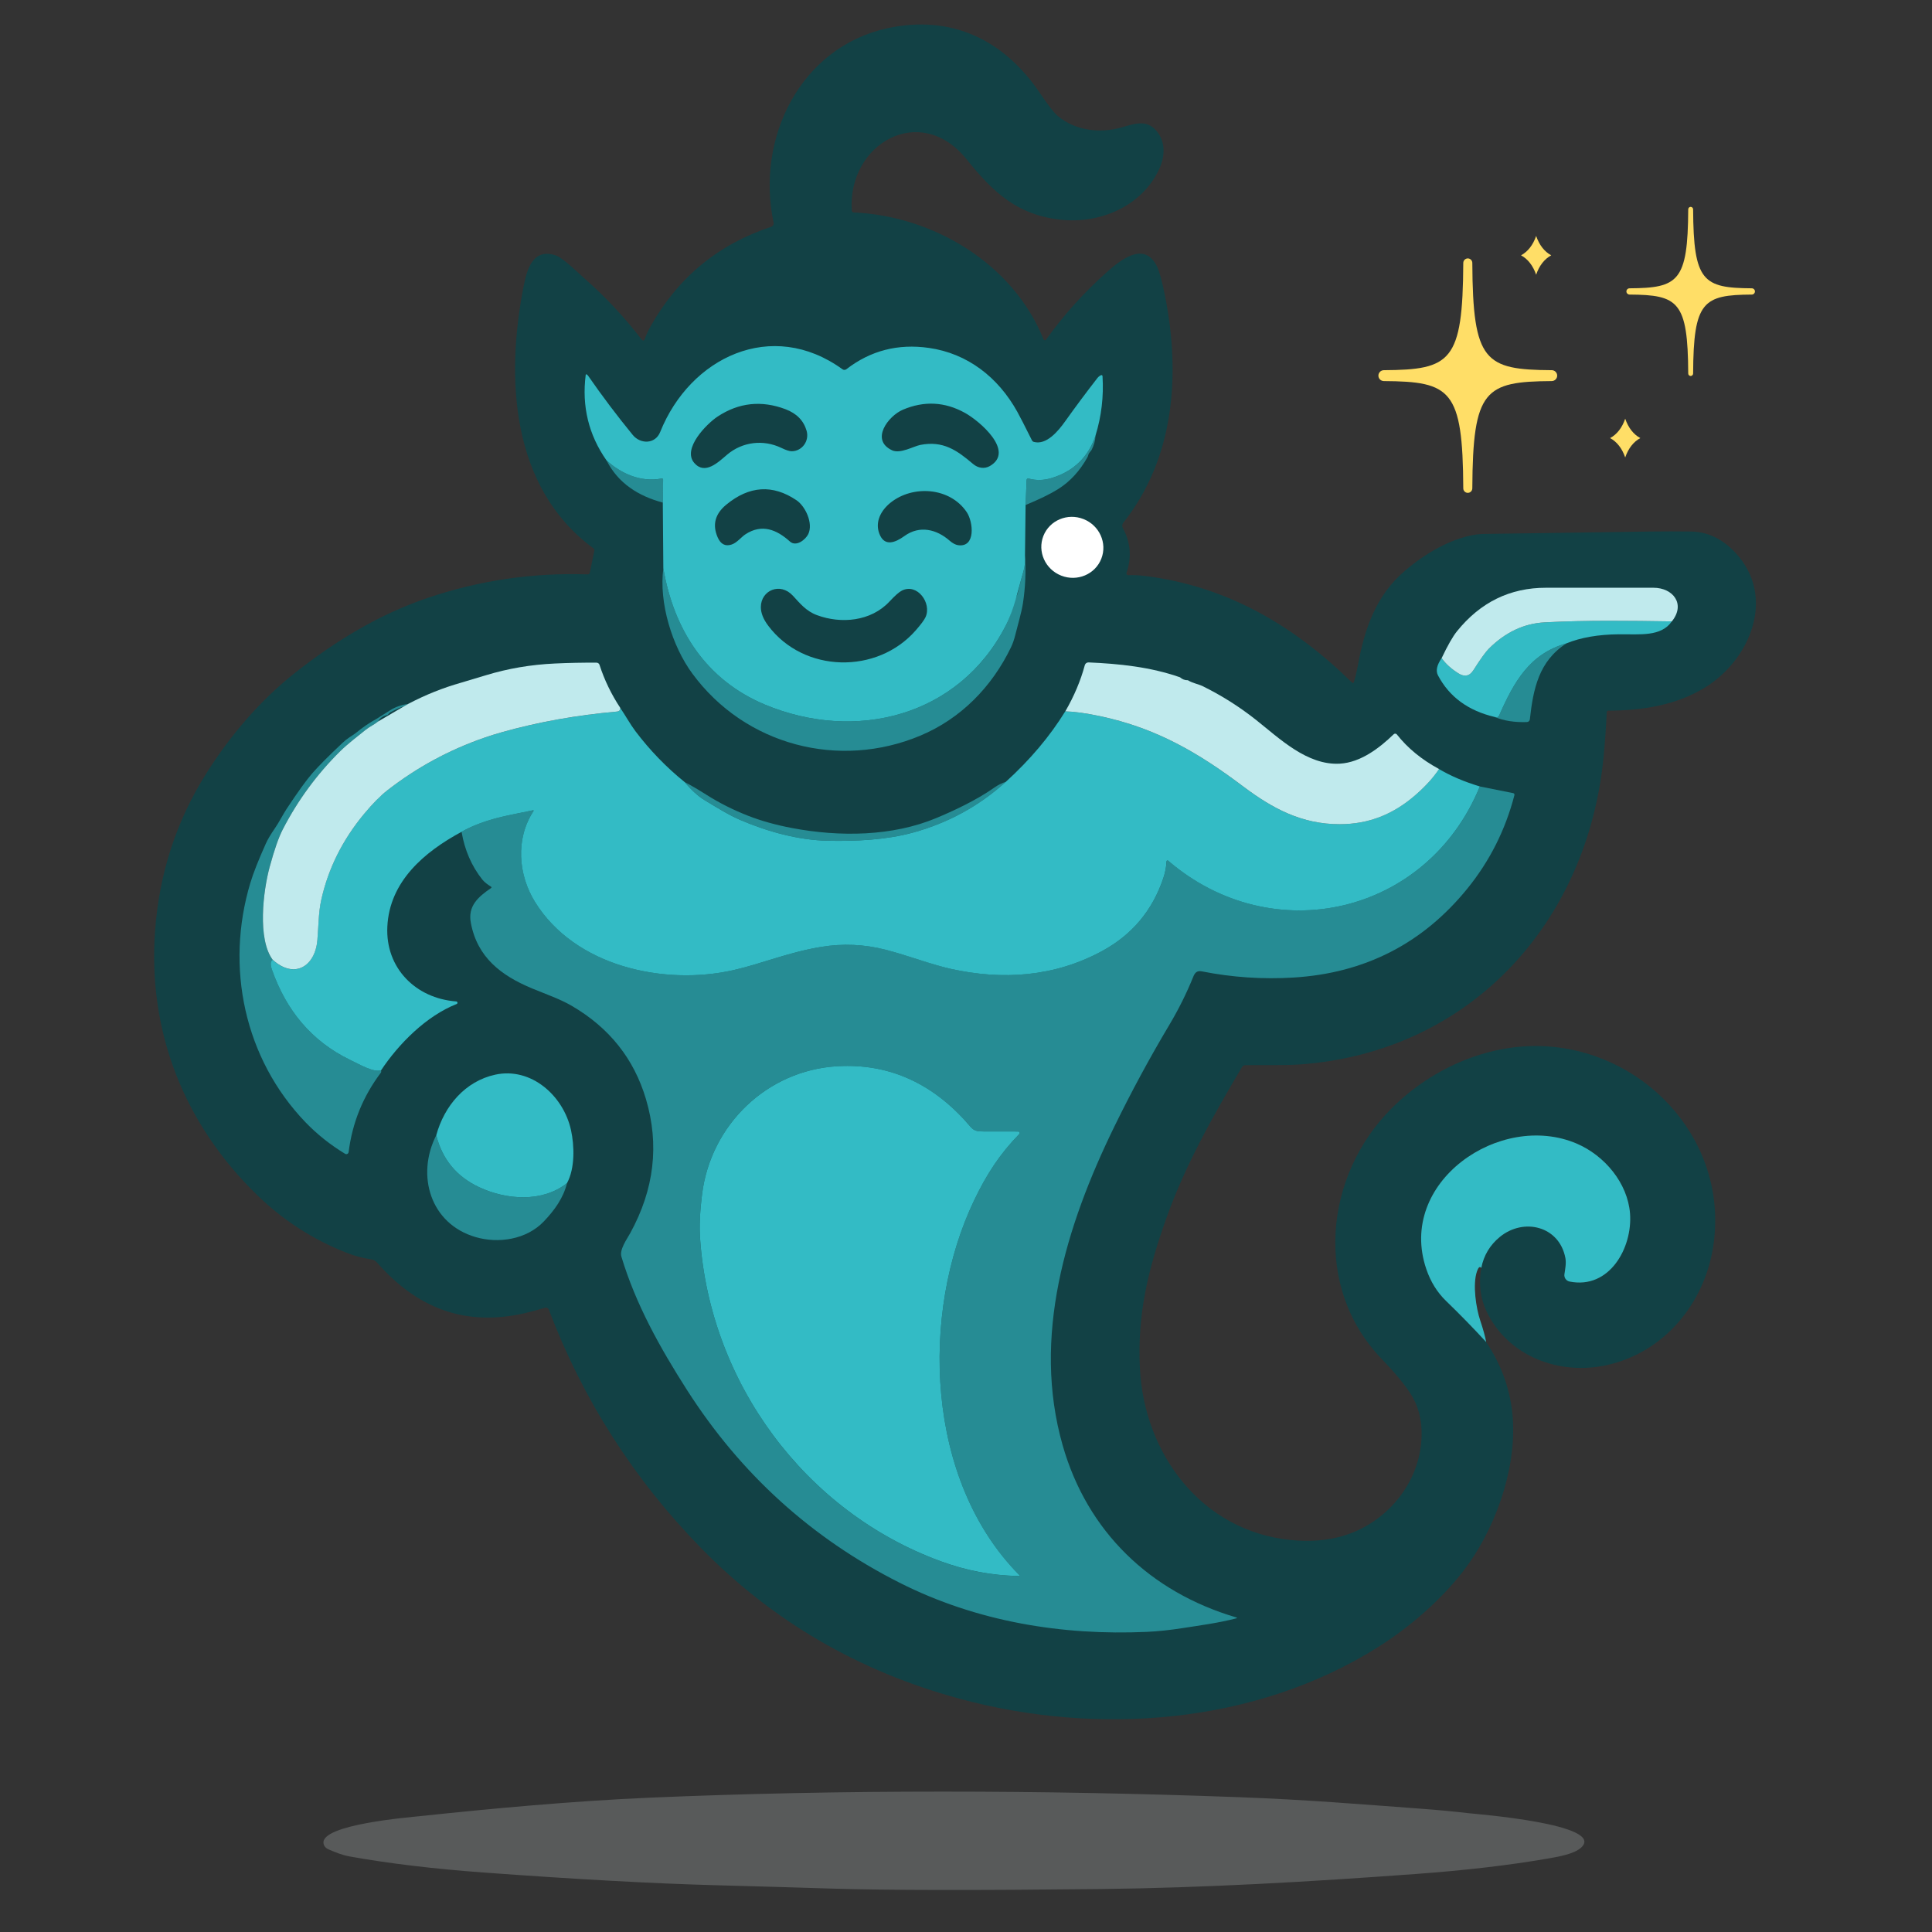 <?xml version="1.0" encoding="UTF-8"?><svg xmlns="http://www.w3.org/2000/svg" viewBox="0 0 1030.38 1030.38"><rect x="0" y="0" width="1030.38" height="1030.38" fill="#333333" stroke="none"/><defs><style>.cls-1{fill:none;}.cls-1,.cls-2,.cls-3,.cls-4,.cls-5,.cls-6,.cls-7,.cls-8{stroke-width:0px;}.cls-2{fill:#ebf8f9;opacity:.2;}.cls-3{fill:#268c94;}.cls-4{fill:#33bbc5;}.cls-5{fill:#124145;}.cls-6{fill:#c0eaed;}.cls-7{fill:#fff;}.cls-8{fill:#ffde67;}</style></defs><g id="standard"><path class="cls-7" d="m474.36,318.9h-7.3v-19.7h7.3v3.05h-.12c.13-.37.44-.84.94-1.4.5-.57,1.19-1.08,2.09-1.54.9-.46,1.99-.68,3.29-.68.91,0,1.75.14,2.52.42.77.28,1.33.55,1.68.8l-2.83,5.93c-.22-.27-.62-.56-1.19-.85-.57-.3-1.28-.44-2.12-.44-.98,0-1.78.25-2.41.74-.63.5-1.1,1.1-1.39,1.8s-.44,1.37-.44,1.99v9.89Z"/></g><g id="teal"><path class="cls-5" d="m790.88,284.77l89.83-1.3c6.97-.09,13.98-.09,21.02,0,8.92.11,16.85,3.87,23.79,11.3,22.06,23.63,7.78,57.16-16.22,71.91-15.54,9.53-33.71,12.26-51.64,12.34-.4,0-.74.33-.75.74-.35,7.79-.9,15.64-1.65,23.54-8.45,88.81-71.11,157.68-161.65,164.37-8.76.64-19.67.28-29.45.41-.73,0-1.4.4-1.78,1.03-15.17,25.55-30.22,52.15-40.31,80.5-9.69,27.19-15.57,51.13-14.15,80,2.26,45.79,32.85,86.81,80.19,91.69,10.48,1.08,20.03.31,28.67-2.32,22.83-6.95,40.62-28.1,41.39-52.8.28-8.89-1.73-16.61-6.04-23.13-3.47-5.25-8.51-11.31-15.14-18.18-36.88-38.26-30.7-98.1,5.4-133.98,21.87-21.74,53-35.2,84.02-32.74,53.48,4.26,96.08,52.34,87.17,107.32-4.84,29.9-26.07,55.77-56.57,62.56-25.21,5.62-52.7-4.51-64.19-28.61-3.34-7.01-4.28-14.75-2.81-23.21,1.32-6.72,4.64-12.25,9.95-16.59,12.65-10.33,31.67-5.79,34.91,11.3.52,2.75-.12,5.9-.52,8.63-.27,1.83.94,3.55,2.75,3.91,21.34,4.27,33.61-18.11,32.25-36.23-1.25-16.37-13.63-30.98-28.38-37.32-40.85-17.51-96.07,20.58-80.27,66.94,2.3,6.75,5.81,12.41,10.55,16.98,7.26,7.02,14.38,14.32,21.37,21.9,8.48,12.71,13.21,26.37,14.2,40.98,1.87,27.96-10,60.26-26.87,81.77-11.92,15.21-28.16,29.33-44.99,39.95-65.52,41.28-149.59,47.48-223.05,27.57-53.93-14.62-99.91-41.4-137.95-80.32-35.98-36.82-63.07-79.24-81.26-127.24-.31-.82-1.2-1.26-2.04-1-3.49,1.08-7.07,2.05-10.76,2.9-32.11,7.4-57.67-2.84-78.86-27.03-.83-.95-1.87-1.51-3.11-1.68-4.42-.64-8.83-1.82-13.21-3.55-17.91-7.06-33.77-17.3-47.57-30.72-38.68-37.59-58.41-86.75-54.44-140.97,2.24-30.68,11.39-58.72,27.45-84.12,12.75-20.18,28.73-38.94,47.54-53.71,21.4-16.82,44.53-30.94,70.41-39.69,27.63-9.35,56.06-13.52,85.29-12.53.55.02,1.04-.37,1.16-.91l2.4-11.65c.12-.58-.06-1.04-.54-1.39-44.08-32.46-46.77-90.94-37.16-139.69,1.72-8.69,4.78-20.79,17.37-16.4,3.68,1.29,12.12,9.62,15.01,12.14,11.12,9.74,21.25,20.56,30.41,32.45.83,1.08,1.47.98,1.91-.32.7-2.03,1.74-4.27,3.13-6.74,14.59-25.91,36-43.54,64.23-52.89.91-.3,1.46-1.24,1.26-2.19-9.56-44.85,14.08-93.49,60.69-103.69,34.33-7.49,62.36,6.48,81.22,34.4,4.43,6.56,7.6,10.65,9.52,12.28,9.34,7.97,22.68,9.56,34.24,6.19,7.52-2.2,14.14-4.48,19.44,3.07,4.11,5.87,3.42,13.2.29,19.7-9.34,19.45-31.46,28.77-52.32,26.47-23.1-2.53-35.94-14.51-50.06-32.11-24.83-30.96-63.72-8.27-61.33,27.31.04.5.44.9.94.93,42.47,1.87,85.07,27.18,101.33,67.68.15.4.6.59.99.44.14-.06.27-.15.35-.28,9.42-13.13,20.16-25.08,32.23-35.84,7.14-6.36,20-17.08,26.89-3.33,1.3,2.61,2.74,7.83,4.3,15.66,8.36,42.04,5.2,86.62-22.25,121.19-.63.79-.72,1.89-.23,2.78,4.17,7.63,4.83,15.59,1.97,23.89-.18.51.09,1.06.6,1.24.12.04.25.06.37.05,2.8-.13,5.69,0,8.66.36,44.34,5.49,79.89,26.71,110.71,56.96.21.22.56.21.78,0,.07-.07.12-.15.14-.24.86-2.89,1.57-5.89,2.14-9.01,3.56-19.49,9.61-37.33,25.23-50.57,23.6-20.01,41.46-19.5,41.46-19.5Z"/><path class="cls-5" d="m323.47,245.52c6.2,12.27,17.08,19.06,30.04,22.53l.28,35.01c-2.46,18.44,4.71,41.59,15.47,56.19,28.19,38.3,78.27,51.22,121.52,33.11,21.7-9.08,38.21-26.02,48.4-47.11.91-1.87,1.67-4.06,2.29-6.55,1.41-5.69,3.3-11.86,4.1-16.98,1.29-8.44,1.66-16.96,1.1-25.55l.32-26.84c7.45-3.09,13.18-5.89,17.21-8.4,6.42-4.01,11.69-9.71,15.8-17.11.14-.25.28-.67.45-1.25.33-1.2,1.36-1.9,1.77-2.69,1.22-2.43,1.91-4.95,2.07-7.56,3.17-10.28,4.41-20.85,3.74-31.72-.02-.31-.29-.55-.6-.53-.07,0-.13.02-.2.05-.74.33-1.39.84-1.94,1.54-5.9,7.59-11.64,15.3-17.22,23.12-3.58,5.01-9.88,12.73-16.63,10.94-.48-.14-.84-.42-1.06-.87-3.75-7.51-6.34-12.58-7.79-15.2-10.23-18.44-26.54-31.14-47.17-34.08-16.47-2.36-31.12,1.43-43.98,11.36-.62.47-1.47.48-2.1.03-37.76-27.32-81.28-6.32-97.21,33.45-2.64,6.61-10.56,6.56-14.63,1.59-8.35-10.21-16.29-20.73-23.8-31.56-.26-.37-.55-.63-.87-.78-.15-.07-.33,0-.4.14-.01.03-.02.06-.02.09-2.15,16.8,1.54,32.02,11.07,45.64Z"/><path class="cls-5" d="m587.36,298c3.28-8.33-.97-17.81-9.5-21.17t0,0c-8.53-3.36-18.11.67-21.39,9-3.28,8.33.97,17.81,9.5,21.17h0c8.53,3.36,18.11-.67,21.39-9h0Z"/><path class="cls-5" d="m768.86,350.99c-2.58,3.71-3.22,6.79-1.93,9.24,6.02,11.41,16.06,18.78,30.12,22.12,4.92,2.06,10.69,2.97,17.31,2.74.79-.02,1.44-.62,1.54-1.41,1.8-16.25,4.79-31.16,19.57-40.57,7.67-3.12,16.96-4.73,27.88-4.82,11.31-.1,22.5,1.42,28.28-6.88,7.47-9.27.62-17.96-9.82-17.95-19.07.03-38.15.03-57.22,0-19.2-.04-35.05,7.7-47.56,23.22-2.25,2.8-4.97,7.57-8.17,14.31Z"/><path class="cls-5" d="m259.3,360.1c-4.77.42-9.25,1.76-13.44,4.03-9.66,2.73-19.04,6.5-28.16,11.3-3.58.44-6.81,1.58-9.68,3.42-4.11,2.65-6.39,4.09-6.82,4.32-4.01,2.18-7.77,4.74-11.28,7.66-.42.36-1.68,1.21-3.75,2.56-1.09.71-2.29,1.69-3.59,2.91-7.37,6.95-12.69,12.32-15.98,16.09-3.25,3.75-7.81,10.07-13.67,18.96-2.01,3.06-4.04,7.17-6.4,10.57-2.14,3.1-3.7,5.74-4.68,7.91-3.99,8.87-6.76,15.9-8.31,21.09-13.44,44.8-3.23,93.62,29.46,127.63,6.15,6.39,13.19,11.99,21.11,16.8.58.35,1.34.16,1.69-.42.09-.15.14-.31.17-.48,1.96-15.67,7.69-29.79,17.18-42.36.16-.23.23-.49.19-.77l-.07-.49c9.42-14.2,24.15-29.01,40.3-35.39.37-.13.56-.54.42-.91-.1-.27-.35-.46-.64-.47-21.63-1.64-37.79-17.83-36.72-39.91,1.16-24.08,19.64-39.81,39.56-50.54,1.68,9.82,5.37,18.31,11.08,25.48,1.32,1.65,2.97,2.69,4.72,3.85.17.12.22.35.1.52-.03.04-.06.07-.1.1-6.91,4.74-12.56,9.58-10.85,18.63,3.48,18.38,16.11,28.03,32.46,34.87,7.14,2.97,15.2,5.77,21.41,9.4,19.97,11.65,33.14,28.21,39.52,49.69,7.21,24.34,4.42,48.16-8.37,71.47-1.81,3.3-5.84,8.84-4.72,12.57,7.65,25.44,20.57,48.56,35,71.14,28.6,44.74,66.34,78.97,113.21,102.69,41.31,20.9,86.9,28.3,132.07,26.28,5.95-.27,12.42-.96,19.41-2.06,9.39-1.46,18.9-2.72,28.1-5.11.7-.17.7-.36.01-.56-45.8-13.53-79.32-45.67-92.46-91.72-16.46-57.67,1.59-116.81,27.48-169.87,9.07-18.6,18.9-36.78,29.49-54.55,4.89-8.2,9.12-16.72,12.7-25.57.91-2.27,2.11-3.3,4.59-2.81,16.14,3.2,32.41,4.29,48.83,3.29,38.04-2.32,68.95-18.13,92.74-47.44,11.94-14.71,20.3-31.33,25.1-49.86.12-.46-.15-.92-.61-1.04-.02,0-.04,0-.06-.01l-17.77-3.56c-8.3-2.49-15.55-5.59-21.77-9.29-9.26-5-16.76-11.15-22.5-18.44-.39-.49-1.11-.58-1.6-.19-.03.02-.06.05-.08.07-7.56,7.32-17.57,15.04-28.7,15.69-17.41,1.01-32.17-13.4-44.78-23.38-8.82-6.98-18.27-12.96-28.35-17.92-2.4-1.17-5.43-1.61-7.95-3.19-1.2-1.32-2.6-1.85-4.2-1.58-15.79-5.53-32.53-7.24-48.77-7.94-.93-.04-1.77.57-2.01,1.48-2.22,8.28-5.68,16.48-10.39,24.61-8.21,13.32-18.78,25.85-31.71,37.6-2.09.64-4.09,1.63-6.01,2.98-10.01,7.05-22.54,12.76-31.03,16.31-23.35,9.76-51.34,10.23-77.19,5.32-8.59-1.63-16.4-3.82-23.41-6.58-7.81-3.07-15.09-6.74-21.83-10.99-4.98-3.15-8.91-5.44-11.79-6.88-9.82-7.92-18.57-16.96-26.25-27.12-2.78-3.68-5.3-8.3-8.1-12.43-4.8-7.27-8.5-14.93-11.1-22.99-.23-.69-.87-1.16-1.59-1.16-7.48-.05-14.91.1-22.28.45-12.75.6-24.93,2.67-36.56,6.21Z"/><path class="cls-5" d="m232.67,605.44c-10.82,21.32-3.24,47.3,21.06,54.35,11.94,3.48,26.99,1.42,36.33-8.4,5.65-5.95,10.36-12.36,12.36-20.44,4.24-7.84,3.95-19.86,2.09-28.32-4.08-18.41-21.34-33.65-40.42-29.48-15.95,3.49-27.13,16.6-31.42,32.29Z"/><path class="cls-5" d="m416.74,238.9c-9.6-4.62-20.74-3.33-28.94,3.58-4.68,3.95-11.79,11.04-17.53,4.45-6.62-7.59,6.71-20.99,12.44-24.76,11.29-7.44,23.35-8.74,36.17-3.93,5.99,2.26,9.75,6.11,11.3,11.55,1.52,5.36-2.35,10.84-7.97,10.88-1.18,0-3-.58-5.48-1.77Z"/><path class="cls-5" d="m475.71,240.13c-11.73-5.53-1.91-18.32,5.78-21.6,11.33-4.83,22.36-4.28,33.09,1.64,7.81,4.3,26.89,20.53,13.34,28.38-2.82,1.64-6.29,1.17-8.94-1.09-8.65-7.34-15.95-12.53-28.12-10.18-3.66.71-10.73,4.94-15.15,2.85Z"/><path class="cls-5" d="m431.07,284.84c-1.39,2.9-6.4,7.01-9.84,3.93-7.05-6.36-14.92-9.52-23.63-3.85-2.2,1.42-4.55,4.55-7.42,5.49-3.34,1.11-5.81-.15-7.42-3.78-2.96-6.69-1.44-12.51,4.55-17.46,12.28-10.13,24.77-10.93,37.45-2.39,4.78,3.23,9.04,12.34,6.3,18.06Z"/><path class="cls-5" d="m506.41,288.31c-6.87-6-15.89-8.3-24.03-2.45-4.88,3.51-10.7,5.94-13.43-1.32-2.35-6.27.88-12.33,5.97-16.43,11.81-9.52,31.64-8.39,40.66,5,3.51,5.21,4.91,18.96-4.56,17.64-1.42-.19-2.96-1.01-4.61-2.45Z"/><path class="cls-5" d="m488.4,336.17c-20.67,23.63-59.74,22.76-78.69-2.46-2.65-3.52-3.95-6.86-3.93-10.02.1-8.87,10.3-13.33,17.08-5.98,3.81,4.13,7.07,8.23,12.85,10.37,12.86,4.77,28.77,3.36,38.65-7.24,2.93-3.14,5.13-5.08,6.61-5.84,8.21-4.17,16.09,6.68,12.63,14.17-.7,1.52-2.44,3.85-5.2,7.01Z"/><path class="cls-3" d="m584.28,232.32c-.16,2.61-.85,5.13-2.07,7.56-.41.8-1.43,1.49-1.77,2.69-.16.58-.31.99-.45,1.25-4.11,7.4-9.38,13.1-15.8,17.11-4.03,2.51-9.76,5.31-17.21,8.4l.54-13.23c.04-.78.43-1.07,1.19-.87,3.92,1.08,7.97.99,12.14-.29,11.7-3.56,19.52-11.11,23.44-22.63Z"/><path class="cls-3" d="m323.47,245.52c7.91,7.16,18.41,11.82,29.36,9.69.56-.11.84.13.84.7l-.16,12.14c-12.96-3.46-23.84-10.26-30.04-22.53Z"/><path class="cls-3" d="m546.66,296.17c.56,8.59.19,17.11-1.1,25.55-.8,5.11-2.69,11.28-4.1,16.98-.62,2.49-1.38,4.67-2.29,6.55-10.18,21.09-26.7,38.02-48.4,47.11-43.25,18.11-93.33,5.19-121.52-33.11-10.76-14.6-17.93-37.75-15.47-56.19,5.61,32.98,22.93,59.61,54.03,72.66,48.19,20.19,103.63,6.69,128.68-42.23,1.9-3.71,3.16-7.92,4.2-11.98.52-2.04,1.67-3.48,2.14-5.4.94-3.77,1.54-6.43,2.93-11.11.83-2.83,1.13-5.77.9-8.82Z"/><path class="cls-3" d="m835.47,343.11c-14.78,9.42-17.77,24.32-19.57,40.57-.09.78-.75,1.38-1.54,1.41-6.62.23-12.39-.68-17.31-2.74,1.23.45,2.06.18,2.51-.83,7.85-17.8,16.2-32.85,35.91-38.42Z"/><path class="cls-3" d="m217.69,375.42l-2.17,1.25c-2.56.88-4.99,1.95-7.3,3.2-.3.16-.58.42-.85.78-.33.44-.64.7-.93.75-2.22.47-3.8,1.59-4.74,3.35-2.1,1.72-4.64,2.85-6.61,4.43-4.62,3.74-9.58,7.45-13.62,11.43-12.43,12.27-22.67,26.21-30.71,41.82-2.17,4.22-4.49,10.87-6.95,19.95-3.53,12.99-6.58,38.47,1.61,49.5-1.72,1.12-.83,3.95-.28,5.5,7.5,21.24,20.83,37.81,41.62,47.88,5.62,2.72,12.27,6.66,16.47,5.59l.07.49c.04.28-.02.54-.19.77-9.49,12.56-15.22,26.68-17.18,42.36-.09.67-.7,1.15-1.38,1.06-.17-.02-.33-.08-.48-.17-7.92-4.81-14.95-10.41-21.11-16.8-32.69-34.01-42.91-82.83-29.46-127.63,1.55-5.2,4.33-12.23,8.31-21.09.98-2.17,2.53-4.81,4.68-7.91,2.36-3.4,4.39-7.52,6.4-10.57,5.86-8.89,10.42-15.21,13.67-18.96,3.28-3.78,8.61-9.14,15.98-16.09,1.3-1.23,2.5-2.2,3.59-2.91,2.08-1.35,3.33-2.21,3.75-2.56,3.52-2.93,7.28-5.48,11.28-7.66.43-.23,2.71-1.67,6.82-4.32,2.87-1.83,6.09-2.97,9.68-3.42Z"/><path class="cls-3" d="m536.44,416.97c-14.34,12.97-30.89,22-49.64,27.1-14.18,3.85-30.25,4.65-45.35,4.32-15.76-.35-31.93-4.82-46.35-10.97-6.55-2.8-13.05-6.92-19.38-10.73-3.34-2.01-6.85-5.2-10.53-9.56,2.88,1.44,6.81,3.73,11.79,6.88,6.74,4.26,14.02,7.92,21.83,10.99,7.01,2.75,14.81,4.94,23.41,6.58,25.86,4.91,53.84,4.45,77.19-5.32,8.49-3.55,21.02-9.26,31.03-16.31,1.92-1.35,3.93-2.35,6.01-2.98Z"/><path class="cls-3" d="m789.24,419.43l17.77,3.56c.46.09.77.54.68,1,0,.02,0,.04-.01.06-4.8,18.53-13.17,35.15-25.1,49.86-23.79,29.31-54.7,45.12-92.74,47.44-16.42,1-32.69-.09-48.83-3.29-2.48-.49-3.68.54-4.59,2.81-3.58,8.85-7.82,17.37-12.7,25.57-10.59,17.77-20.42,35.95-29.49,54.55-25.89,53.06-43.93,112.21-27.48,169.87,13.14,46.05,46.66,78.19,92.46,91.72.69.2.68.39-.01.56-9.2,2.39-18.72,3.65-28.1,5.11-6.99,1.1-13.46,1.79-19.41,2.06-45.17,2.03-90.75-5.37-132.07-26.28-46.87-23.72-84.6-57.95-113.21-102.69-14.43-22.58-27.35-45.7-35-71.14-1.12-3.74,2.91-9.27,4.72-12.57,12.8-23.31,15.59-47.14,8.37-71.47-6.37-21.48-19.55-38.04-39.52-49.69-6.21-3.64-14.27-6.43-21.41-9.4-16.35-6.84-28.99-16.48-32.46-34.87-1.71-9.05,3.94-13.89,10.85-18.63.17-.12.22-.35.1-.52-.03-.04-.06-.07-.1-.1-1.75-1.16-3.4-2.2-4.72-3.85-5.71-7.17-9.4-15.66-11.08-25.48,5.21-2.98,11.64-5.48,19.29-7.47,3.24-.84,9.45-2.17,18.66-4,.53-.1.65.08.35.52-9.63,14.79-8.01,33.85.81,48.19,21.31,34.64,68.89,44.86,105.85,36.53,15.27-3.45,29.01-9.44,46.75-12.39,11.69-1.93,23.25-1.41,34.71,1.56,11.62,3.01,24.47,7.91,34.4,10.11,27.74,6.17,55.36,4.32,80.76-9.44,16.06-8.7,26.98-21.74,32.77-39.11.97-2.9,1.51-5.81,1.64-8.73.02-.3.28-.53.58-.51.12,0,.22.05.31.12,55.48,47.74,138.14,28.99,166.21-39.59Zm-265.42,184c-2.52,0-4.42-.35-6.17-2.42-18.79-22.16-42.25-34.07-71.15-32.36-37.47,2.2-67.43,31.23-72.08,68.26-1.15,9.15-1.5,17-1.06,23.52,5.21,76.79,55.86,145.65,128.18,172.18,13.91,5.1,27.45,7.68,41.89,7.92.47,0,.54-.15.2-.49-50.08-50.53-52.97-139.58-24.08-199.93,6.68-13.96,13.72-24.73,24.02-35.27.31-.32.3-.84-.02-1.15-.15-.15-.35-.23-.56-.23-6.33-.02-12.72-.03-19.18-.03Z"/><path class="cls-3" d="m232.67,605.44c3.19,12.85,10.85,22.11,22.99,27.77,14.4,6.71,33.61,8.23,46.76-2.26-2,8.08-6.71,14.49-12.36,20.44-9.34,9.82-24.39,11.88-36.33,8.4-24.31-7.05-31.88-33.03-21.06-54.35Z"/><path class="cls-4" d="m584.28,232.32c-3.92,11.52-11.73,19.06-23.44,22.63-4.17,1.27-8.22,1.37-12.14.29-.75-.2-1.15.09-1.19.87l-.54,13.23-.32,26.84c.23,3.05-.07,5.99-.9,8.82-2.78,9.35-4.81,19.77-9.27,28.49-25.05,48.92-80.48,62.42-128.68,42.23-31.1-13.05-48.43-39.68-54.03-72.66l-.28-35.01.16-12.14c0-.57-.28-.8-.84-.7-10.95,2.13-21.45-2.53-29.36-9.69-9.53-13.63-13.22-28.84-11.07-45.64.01-.16.16-.27.33-.26.03,0,.06.01.09.02.32.15.61.42.87.78,7.51,10.84,15.45,21.36,23.8,31.56,4.07,4.97,11.99,5.01,14.63-1.59,15.93-39.76,59.45-60.77,97.21-33.45.63.46,1.48.44,2.1-.03,12.85-9.93,27.51-13.71,43.98-11.36,20.63,2.94,36.94,15.64,47.17,34.08,1.45,2.62,4.05,7.68,7.79,15.2.22.44.57.73,1.06.87,6.75,1.8,13.05-5.92,16.63-10.94,5.58-7.82,11.32-15.53,17.22-23.12.55-.7,1.2-1.21,1.94-1.54.28-.13.62,0,.75.28.03.06.04.13.05.2.68,10.87-.57,21.45-3.74,31.72Zm-196.48,10.15c8.2-6.91,19.34-8.2,28.94-3.58,2.47,1.19,4.3,1.78,5.48,1.77,5.62-.04,9.49-5.52,7.97-10.88-1.55-5.44-5.31-9.29-11.3-11.55-12.82-4.82-24.88-3.51-36.17,3.93-5.74,3.77-19.06,17.17-12.44,24.76,5.74,6.59,12.85-.49,17.53-4.45Zm93.69-23.94c-7.69,3.27-17.51,16.06-5.78,21.6,4.42,2.09,11.49-2.14,15.15-2.85,12.17-2.35,19.47,2.84,28.12,10.18,2.65,2.26,6.11,2.72,8.94,1.09,13.54-7.85-5.53-24.08-13.34-28.38-10.73-5.92-21.76-6.47-33.09-1.64Zm-60.26,70.24c3.43,3.09,8.45-1.03,9.84-3.93,2.74-5.72-1.52-14.83-6.3-18.06-12.68-8.54-25.16-7.74-37.45,2.39-5.99,4.94-7.5,10.76-4.55,17.46,1.6,3.63,4.08,4.89,7.42,3.78,2.87-.94,5.21-4.07,7.42-5.49,8.71-5.66,16.57-2.51,23.63,3.85Zm61.14-2.91c8.14-5.85,17.17-3.55,24.03,2.45,1.65,1.44,3.19,2.25,4.61,2.45,9.47,1.32,8.07-12.43,4.56-17.64-9.02-13.38-28.86-14.51-40.66-5-5.08,4.1-8.31,10.15-5.97,16.43,2.72,7.26,8.55,4.82,13.43,1.32Zm-72.66,47.85c18.95,25.22,58.02,26.09,78.69,2.46,2.76-3.16,4.5-5.49,5.2-7.01,3.46-7.49-4.42-18.34-12.63-14.17-1.48.75-3.68,2.7-6.61,5.84-9.88,10.6-25.78,12.01-38.65,7.24-5.78-2.14-9.04-6.24-12.85-10.37-6.78-7.34-16.98-2.88-17.08,5.98-.03,3.17,1.28,6.51,3.93,10.02Z"/><path class="cls-4" d="m891.63,331.4c-5.78,8.3-16.96,6.78-28.28,6.88-10.92.1-20.22,1.7-27.88,4.82-19.71,5.56-28.06,20.61-35.91,38.42-.44,1-1.28,1.28-2.51.83-14.06-3.34-24.1-10.71-30.12-22.12-1.29-2.45-.65-5.53,1.93-9.24,2.13,3.02,5.12,5.74,8.97,8.14,3.14,1.96,5.87,1.59,7.97-1.71,3.8-5.96,6.54-9.78,8.24-11.47,8.81-8.78,18.75-13.46,29.83-14.04,22.63-1.19,45.14-.84,67.76-.51Z"/><path class="cls-4" d="m330.83,377.58c2.8,4.13,5.32,8.75,8.1,12.43,7.68,10.16,16.43,19.2,26.25,27.12,3.68,4.37,7.19,7.55,10.53,9.56,6.33,3.81,12.83,7.94,19.38,10.73,14.43,6.14,30.59,10.62,46.35,10.97,15.11.33,31.17-.46,45.35-4.32,18.75-5.1,35.3-14.13,49.64-27.1,12.93-11.75,23.5-24.29,31.71-37.6,5.02.15,11.18,1.01,18.48,2.56,30.23,6.42,52.51,19.53,76.5,37.59,15.63,11.76,31.25,20.06,51.29,20.05,15.67,0,28.65-5.3,40.39-15.49,5.41-4.69,9.63-9.34,12.66-13.94,6.22,3.7,13.48,6.79,21.77,9.29-28.07,68.58-110.73,87.33-166.21,39.59-.24-.19-.58-.16-.77.08-.07.09-.12.2-.12.31-.13,2.93-.67,5.84-1.64,8.73-5.78,17.37-16.71,30.41-32.77,39.11-25.39,13.76-53.02,15.62-80.76,9.44-9.94-2.2-22.79-7.1-34.4-10.11-11.45-2.97-23.02-3.5-34.71-1.56-17.73,2.94-31.48,8.94-46.75,12.39-36.95,8.33-84.54-1.9-105.85-36.53-8.82-14.34-10.44-33.4-.81-48.19.3-.44.18-.62-.35-.52-9.2,1.83-15.42,3.16-18.66,4-7.66,2-14.09,4.49-19.29,7.47-19.92,10.73-38.4,26.47-39.56,50.54-1.07,22.08,15.09,38.27,36.72,39.91.39.01.7.34.68.74-.01.29-.19.54-.47.64-16.15,6.37-30.88,21.19-40.3,35.39-4.2,1.07-10.85-2.87-16.47-5.59-20.79-10.07-34.11-26.64-41.62-47.88-.55-1.55-1.45-4.39.28-5.5,11.66,10.5,22.61,3.46,23.83-10.44.61-7.05.59-14.7,2-21.16,3.67-16.79,11.3-32.18,22.9-46.17,4.59-5.53,8.77-9.77,12.56-12.7,15.59-12.11,32.72-21.41,51.41-27.9,3.14-1.09,6.31-2.09,9.5-2.98,19.35-5.45,39.87-9.13,61.55-11.04,1.04-.1,1.59-.73,1.65-1.9Z"/><path class="cls-4" d="m523.82,603.43c6.46,0,12.85,0,19.18.03.45,0,.81.37.81.81,0,.21-.08.41-.23.56-10.3,10.55-17.34,21.31-24.02,35.27-28.9,60.35-26,149.41,24.08,199.93.34.34.27.5-.2.49-14.44-.25-27.99-2.82-41.89-7.92-72.33-26.52-122.97-95.39-128.18-172.18-.44-6.53-.09-14.37,1.06-23.52,4.65-37.03,34.61-66.05,72.08-68.26,28.9-1.71,52.37,10.2,71.15,32.36,1.75,2.07,3.65,2.42,6.17,2.42Z"/><path class="cls-4" d="m302.42,630.95c-13.15,10.49-32.36,8.97-46.76,2.26-12.14-5.66-19.8-14.92-22.99-27.77,4.29-15.69,15.47-28.8,31.42-32.29,19.08-4.17,36.33,11.07,40.42,29.48,1.87,8.46,2.16,20.48-2.09,28.32Z"/><path class="cls-4" d="m790.01,676.22c-.76-.99-1.53-.41-2.29,1.77-2.45,7.05-.48,19.69,1.72,26.26,1.61,4.82,2.67,8.65,3.17,11.5-6.98-7.58-14.1-14.88-21.37-21.9-4.73-4.57-8.25-10.23-10.55-16.98-15.8-46.35,39.42-84.45,80.27-66.94,14.75,6.33,27.13,20.95,28.38,37.32,1.36,18.12-10.91,40.5-32.25,36.23-1.81-.37-3.02-2.08-2.75-3.91.41-2.74,1.04-5.88.52-8.63-3.24-17.09-22.26-21.63-34.91-11.3-5.31,4.34-8.63,9.86-9.95,16.59Z"/><path class="cls-6" d="m891.63,331.4c-22.63-.33-45.14-.68-67.76.51-11.08.58-21.02,5.26-29.83,14.04-1.7,1.69-4.45,5.51-8.24,11.47-2.1,3.3-4.82,3.66-7.97,1.71-3.84-2.4-6.83-5.12-8.97-8.14,3.2-6.74,5.92-11.51,8.17-14.31,12.51-15.52,28.36-23.26,47.56-23.22,19.07.03,38.15.03,57.22,0,10.44-.01,17.3,8.68,9.82,17.95Z"/><path class="cls-6" d="m330.83,377.58c-.06,1.17-.61,1.8-1.65,1.9-21.68,1.91-42.2,5.59-61.55,11.04-3.2.9-6.36,1.89-9.5,2.98-18.69,6.49-35.82,15.79-51.41,27.9-3.79,2.94-7.97,7.17-12.56,12.7-11.6,13.98-19.23,29.37-22.9,46.17-1.41,6.46-1.39,14.11-2,21.16-1.22,13.91-12.17,20.95-23.83,10.44-8.18-11.02-5.14-36.5-1.61-49.5,2.46-9.08,4.78-15.73,6.95-19.95,8.04-15.61,18.28-29.55,30.71-41.82,4.04-3.98,9-7.69,13.62-11.43,1.97-1.58,4.51-2.71,6.61-4.43l13.82-8.08,2.17-1.25c9.12-4.8,18.5-8.57,28.16-11.3l13.44-4.03c11.63-3.54,23.81-5.62,36.56-6.21,7.37-.35,14.79-.5,22.28-.45.73,0,1.37.47,1.59,1.16,2.6,8.05,6.3,15.72,11.1,22.99Z"/><path class="cls-6" d="m629.32,361.21c1.22,1.09,2.62,1.62,4.2,1.58,2.52,1.58,5.55,2.01,7.95,3.19,10.08,4.96,19.53,10.94,28.35,17.92,12.6,9.98,27.36,24.39,44.78,23.38,11.12-.65,21.13-8.37,28.7-15.69.45-.44,1.17-.42,1.61.03.03.03.05.05.07.08,5.74,7.29,13.24,13.44,22.5,18.44-3.03,4.6-7.25,9.24-12.66,13.94-11.73,10.18-24.71,15.49-40.39,15.49-20.05.01-35.66-8.29-51.29-20.05-23.99-18.06-46.27-31.17-76.5-37.59-7.3-1.55-13.46-2.41-18.48-2.56,4.7-8.13,8.17-16.34,10.39-24.61.24-.91,1.08-1.52,2.01-1.48,16.24.7,32.98,2.4,48.77,7.94Z"/><ellipse class="cls-7" cx="571.91" cy="291.91" rx="16.21" ry="16.6" transform="translate(90.7 717.04) rotate(-68.5)"/><path class="cls-2" d="m172.51,982.92c-.91-9.92,45.57-13.7,51.64-14.34,36.87-3.94,81.73-8.1,122.77-9.86,101.46-4.35,209.04-4.13,313.61-.25,37.13,1.38,65.33,3.81,97.98,6.21,8.7.65,17,1.43,24.89,2.36,3.09.36,73.36,5.85,59.87,18.32-3.81,3.53-12.72,4.97-17.77,5.85-20.31,3.53-43.79,6.28-70.44,8.23-55.81,4.1-112.29,7.4-168.4,8.03-66.39.74-113.94.67-142.65-.23-20.7-.65-41.41-1.25-62.13-1.8-32.86-.88-74.09-3.13-123.68-6.76-26.91-1.97-50.84-4.84-71.79-8.6-3.84-.7-7.27-2.11-10.82-3.59-1.9-.79-2.93-1.98-3.07-3.56Z"/></g><g id="stars"><rect class="cls-1" x="735.13" y="136.11" width="96.26" height="126.64"/><path class="cls-8" d="m827.58,197.43c-35.71-.24-42.09-4.49-42.36-57.2,0-1.33-1.09-2.41-2.41-2.41s-2.4,1.08-2.41,2.41c-.27,52.71-6.65,56.97-42.36,57.2-1.61,0-2.91,1.32-2.91,2.91s1.3,2.89,2.91,2.9c35.71.24,42.09,4.5,42.36,57.2,0,1.33,1.08,2.41,2.41,2.41s2.4-1.08,2.41-2.41c.27-52.7,6.65-56.96,42.36-57.2,1.6-.02,2.9-1.32,2.9-2.91s-1.3-2.9-2.9-2.91Z"/><rect class="cls-1" x="867.18" y="110.07" width="69.29" height="90.92"/><path class="cls-8" d="m934.28,153.76c-25.99-.17-31.1-3.57-31.3-42.11,0-.73-.59-1.32-1.31-1.32s-1.3.59-1.3,1.32c-.2,38.55-5.31,41.94-31.3,42.11-.92,0-1.67.75-1.67,1.67s.75,1.66,1.67,1.67c25.99.17,31.1,3.57,31.3,42.11,0,.73.59,1.31,1.3,1.31s1.31-.59,1.31-1.31c.2-38.55,5.31-41.94,31.3-42.11.92,0,1.67-.76,1.67-1.67s-.75-1.67-1.67-1.67Z"/><path class="cls-8" d="m866.76,223.3c-1.63,4.8-4.43,8.4-8.06,10.34,3.63,1.95,6.42,5.54,8.06,10.34,1.63-4.8,4.43-8.39,8.06-10.34-3.63-1.94-6.42-5.54-8.06-10.34Z"/><path class="cls-8" d="m819.26,146.51c1.63-4.8,4.42-8.39,8.05-10.34-3.63-1.95-6.41-5.54-8.05-10.34-1.64,4.8-4.43,8.39-8.06,10.34,3.63,1.95,6.41,5.54,8.06,10.34Z"/></g></svg>